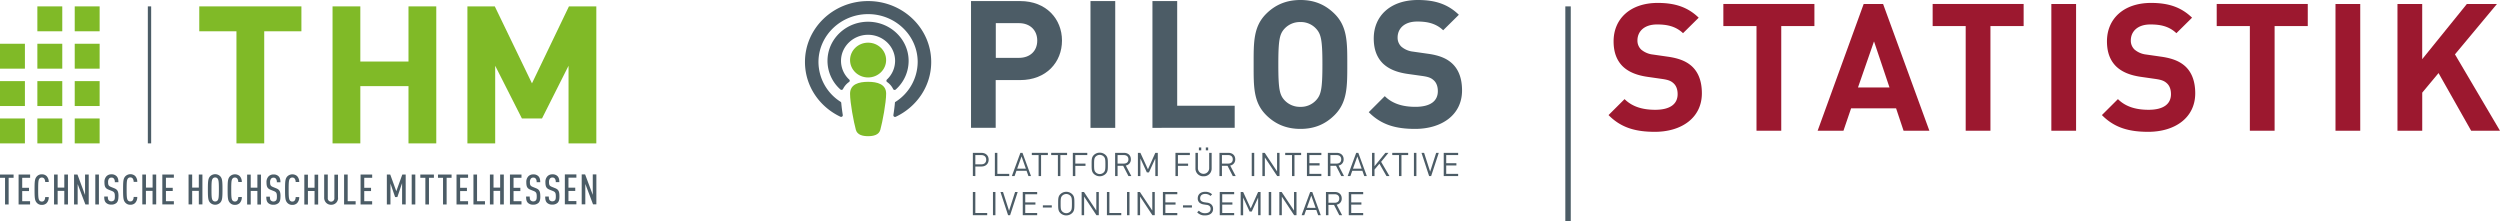 <svg xmlns="http://www.w3.org/2000/svg" viewBox="0 0 1839.44 162.94"><defs><style>.cls-1{fill:#80ba27;}.cls-2{fill:#4b5c66;}.cls-3{fill:#4c5c66;}.cls-4{fill:#7eba28;}.cls-5{fill:#9c182f;}.cls-6{fill:none;stroke:#4c5c66;stroke-miterlimit:10;stroke-width:4px;}</style></defs><g id="Ebene_2" data-name="Ebene 2"><g id="Ebene_1-2" data-name="Ebene 1"><polygon class="cls-1" points="73.31 105.5 54.98 105.5 54.98 87.17 73.31 87.17 73.31 105.5 73.31 105.5"/><polygon class="cls-1" points="73.31 78.01 54.98 78.01 54.98 59.68 73.31 59.68 73.31 78.01 73.31 78.01"/><polygon class="cls-1" points="73.31 50.52 54.98 50.52 54.98 32.19 73.31 32.19 73.31 50.52 73.31 50.52"/><polygon class="cls-1" points="73.31 23.02 54.98 23.02 54.98 4.7 73.31 4.7 73.31 23.02 73.31 23.02"/><polygon class="cls-1" points="45.82 50.52 27.49 50.52 27.49 32.19 45.82 32.19 45.82 50.52 45.82 50.52"/><polygon class="cls-1" points="45.82 23.02 27.49 23.02 27.49 4.7 45.82 4.7 45.82 23.02 45.82 23.02"/><polygon class="cls-1" points="18.33 50.52 0 50.52 0 32.19 18.33 32.19 18.33 50.52 18.33 50.52"/><polygon class="cls-1" points="45.82 105.5 27.49 105.5 27.49 87.17 45.82 87.17 45.82 105.5 45.82 105.5"/><polygon class="cls-1" points="45.82 78.01 27.49 78.01 27.49 59.68 45.82 59.68 45.82 78.01 45.82 78.01"/><polygon class="cls-1" points="18.33 105.5 0 105.5 0 87.17 18.33 87.17 18.33 105.5 18.33 105.5"/><polygon class="cls-1" points="18.33 78.01 0 78.01 0 59.68 18.33 59.68 18.33 78.01 18.33 78.01"/><polygon class="cls-1" points="194.41 23.02 194.41 105.5 173.98 105.5 173.98 23.02 146.62 23.02 146.62 4.7 221.77 4.7 221.77 23.02 194.41 23.02 194.41 23.02"/><polygon class="cls-1" points="300.56 105.5 300.56 63.37 265.12 63.37 265.12 105.5 244.68 105.5 244.68 4.7 265.12 4.7 265.12 45.28 300.56 45.28 300.56 4.7 321 4.7 321 105.5 300.56 105.5 300.56 105.5"/><polygon class="cls-1" points="418.32 105.5 418.32 48.38 398.79 87.17 384.01 87.17 364.35 48.38 364.35 105.5 343.91 105.5 343.91 4.7 364.06 4.7 391.41 61.33 418.61 4.7 438.76 4.7 438.76 105.5 418.32 105.5 418.32 105.5"/><path class="cls-2" d="M10,148.89v-2.38H0v2.38H3.71v19.62H6.36V148.89Zm12.13,19.62v-2.38H16.34v-7.48h5v-2.37h-5v-7.39h5.83v-2.38H13.68v22Zm13.69-5.44H33.24a4.56,4.56,0,0,1-.71,2.54,2.11,2.11,0,0,1-1.73.77,2.17,2.17,0,0,1-1.83-.83c-.77-1.06-.89-2.82-.89-8s.12-7,.89-8a2.17,2.17,0,0,1,1.83-.83,2.11,2.11,0,0,1,1.73.77,4.24,4.24,0,0,1,.71,2.51h2.62a6.14,6.14,0,0,0-1.57-4.36,4.74,4.74,0,0,0-3.49-1.29,4.71,4.71,0,0,0-3.77,1.6c-1.45,1.67-1.61,3.55-1.61,9.64s.16,8,1.61,9.64a4.71,4.71,0,0,0,3.77,1.6,4.87,4.87,0,0,0,3.4-1.2,6.17,6.17,0,0,0,1.66-4.48M50,168.51v-22H47.31v9.61H42.42v-9.61H39.77v22h2.65v-10h4.89v10Zm15.28,0v-22H62.58v15.05L57,146.51H54.49v22h2.65v-15l5.69,15Zm7.54-22H70.12v22h2.66v-22Zm14.37,16.1c0-3.46-.59-5-3.09-6l-2.47-1c-1.76-.74-2.1-1.39-2.1-3.55a3.84,3.84,0,0,1,.77-2.63,2.23,2.23,0,0,1,1.7-.68,2.17,2.17,0,0,1,1.8.75,3.89,3.89,0,0,1,.67,2.65h2.66c0-2-.34-3.43-1.45-4.51A5.07,5.07,0,0,0,82,146.33a5,5,0,0,0-3.49,1.26,5.92,5.92,0,0,0-1.67,4.51c0,3.34.75,4.58,3,5.5l2.5,1c1.8.74,2.17,1.52,2.17,4,0,1.45-.13,2.29-.71,2.94a2.84,2.84,0,0,1-3.72,0c-.58-.62-.74-1.42-.74-2.88H76.68c0,2.35.34,3.62,1.36,4.64a5.27,5.27,0,0,0,3.86,1.32,5.46,5.46,0,0,0,3.89-1.32c1-1.05,1.36-2.5,1.36-4.79m13.81.46H98.34a4.56,4.56,0,0,1-.71,2.54,2.11,2.11,0,0,1-1.73.77,2.17,2.17,0,0,1-1.83-.83c-.77-1.06-.89-2.82-.89-8s.12-7,.89-8a2.17,2.17,0,0,1,1.83-.83,2.11,2.11,0,0,1,1.73.77,4.24,4.24,0,0,1,.71,2.51H101a6.14,6.14,0,0,0-1.57-4.36,5.3,5.3,0,0,0-7.26.31c-1.45,1.67-1.61,3.55-1.61,9.64s.16,8,1.61,9.64a4.71,4.71,0,0,0,3.77,1.6,4.83,4.83,0,0,0,3.39-1.2,6.13,6.13,0,0,0,1.67-4.48m13.93,5.44v-22h-2.65v9.61h-4.88v-9.61H104.7v22h2.66v-10h4.88v10Zm13,0v-2.38h-5.84v-7.48h5v-2.37h-5v-7.39h5.84v-2.38h-8.5v22Zm21,0v-22h-2.65v9.61h-4.88v-9.61h-2.66v22h2.66v-10h4.88v10Zm14.77-11c0-6.09-.18-8.06-1.6-9.64a5.24,5.24,0,0,0-7.54,0c-1.42,1.58-1.61,3.55-1.61,9.64s.19,8.06,1.61,9.64a5.24,5.24,0,0,0,7.54,0c1.42-1.58,1.6-3.55,1.6-9.64m-2.65,0c0,5.22-.15,7-.93,8a2.1,2.1,0,0,1-1.79.83,2.18,2.18,0,0,1-1.83-.83c-.77-1.06-.89-2.82-.89-8s.12-7,.89-8a2.18,2.18,0,0,1,1.83-.83,2.1,2.1,0,0,1,1.79.83c.78,1.06.93,2.82.93,8m16.87,5.56h-2.62a4.56,4.56,0,0,1-.71,2.54,2.11,2.11,0,0,1-1.73.77,2.18,2.18,0,0,1-1.83-.83c-.77-1.06-.89-2.82-.89-8s.12-7,.89-8a2.18,2.18,0,0,1,1.83-.83,2.11,2.11,0,0,1,1.73.77,4.17,4.17,0,0,1,.71,2.51h2.62a6.14,6.14,0,0,0-1.57-4.36,5.3,5.3,0,0,0-7.26.31c-1.45,1.67-1.61,3.55-1.61,9.64s.16,8,1.61,9.64a4.73,4.73,0,0,0,3.77,1.6,4.87,4.87,0,0,0,3.4-1.2,6.13,6.13,0,0,0,1.66-4.48m14.1,5.44v-22h-2.65v9.61h-4.89v-9.61h-2.65v22h2.65v-10h4.89v10Zm14.38-5.9c0-3.46-.59-5-3.09-6l-2.47-1c-1.76-.74-2.11-1.39-2.11-3.55a3.84,3.84,0,0,1,.78-2.63,2.21,2.21,0,0,1,1.7-.68,2.15,2.15,0,0,1,1.79.75,3.84,3.84,0,0,1,.68,2.65h2.66c0-2-.35-3.43-1.45-4.51a5.08,5.08,0,0,0-3.65-1.26,5,5,0,0,0-3.49,1.26,5.92,5.92,0,0,0-1.67,4.51c0,3.34.74,4.58,3,5.5l2.5,1c1.79.74,2.16,1.52,2.16,4,0,1.45-.12,2.29-.71,2.94a2.82,2.82,0,0,1-3.71,0c-.59-.62-.74-1.42-.74-2.88h-2.66c0,2.35.35,3.62,1.36,4.64a5.3,5.3,0,0,0,3.87,1.32A5.46,5.46,0,0,0,205,167.4c1.05-1.05,1.36-2.5,1.36-4.79m13.81.46h-2.63a4.41,4.41,0,0,1-.71,2.54,2.09,2.09,0,0,1-1.73.77,2.16,2.16,0,0,1-1.82-.83c-.77-1.06-.9-2.82-.9-8s.13-7,.9-8a2.16,2.16,0,0,1,1.82-.83,2.09,2.09,0,0,1,1.73.77,4.1,4.1,0,0,1,.71,2.51h2.63a6.14,6.14,0,0,0-1.58-4.36,5.3,5.3,0,0,0-7.26.31c-1.45,1.67-1.6,3.55-1.6,9.64s.15,8,1.6,9.64a4.74,4.74,0,0,0,3.77,1.6,4.85,4.85,0,0,0,3.4-1.2,6.13,6.13,0,0,0,1.67-4.48m13.93,5.44v-22h-2.66v9.61h-4.88v-9.61h-2.65v22h2.65v-10h4.88v10Zm14.59-5v-17h-2.66v17.15a2.44,2.44,0,1,1-4.85,0V146.51h-2.66v17A5.23,5.23,0,0,0,240,167.3a5,5,0,0,0,3.65,1.45,5.11,5.11,0,0,0,3.68-1.45,5.23,5.23,0,0,0,1.42-3.79m12.92,5v-2.38h-5.85V146.51h-2.65v22Zm12.15,0v-2.38H268v-7.48h5v-2.37h-5v-7.39h5.84v-2.38H265.3v22Zm24.68,0v-22H296l-4.41,12.24-4.46-12.24h-2.5v22h2.66V153.09l3.43,10h1.64l3.49-10.28v15.66Zm7.08-22h-2.66v22h2.66v-22Zm13.68,2.38v-2.38h-10v2.38h3.71v19.62h2.66V148.89Zm13,0v-2.38h-10v2.38h3.71v19.62h2.65V148.89Zm12.14,19.62v-2.38h-5.84v-7.48h5v-2.37h-5v-7.39h5.84v-2.38H335.9v22Zm12.44,0v-2.38H351V146.51h-2.65v22Zm13.86,0v-22H368v9.61h-4.88v-9.61h-2.66v22h2.66v-10H368v10Zm13,0v-2.38h-5.84v-7.48h5v-2.37h-5v-7.39h5.84v-2.38h-8.49v22Zm13.85-5.9c0-3.46-.58-5-3.09-6l-2.47-1c-1.76-.74-2.1-1.39-2.1-3.55a3.9,3.9,0,0,1,.77-2.63,2.24,2.24,0,0,1,1.71-.68,2.15,2.15,0,0,1,1.79.75,3.89,3.89,0,0,1,.68,2.65h2.65c0-2-.34-3.43-1.45-4.51a5.07,5.07,0,0,0-3.65-1.26,5,5,0,0,0-3.49,1.26,5.92,5.92,0,0,0-1.66,4.51c0,3.34.74,4.58,3,5.5l2.5,1c1.8.74,2.17,1.52,2.17,4,0,1.45-.13,2.29-.71,2.94a2.82,2.82,0,0,1-3.71,0c-.59-.62-.74-1.42-.74-2.88h-2.66c0,2.35.34,3.62,1.36,4.64a5.27,5.27,0,0,0,3.86,1.32,5.46,5.46,0,0,0,3.89-1.32c1.05-1.05,1.36-2.5,1.36-4.79m14.06,0c0-3.46-.59-5-3.09-6l-2.47-1c-1.76-.74-2.11-1.39-2.11-3.55a3.9,3.9,0,0,1,.77-2.63,2.25,2.25,0,0,1,1.71-.68,2.15,2.15,0,0,1,1.79.75,3.84,3.84,0,0,1,.68,2.65h2.65c0-2-.34-3.43-1.44-4.51a5.08,5.08,0,0,0-3.65-1.26,5,5,0,0,0-3.49,1.26,5.92,5.92,0,0,0-1.67,4.51c0,3.34.74,4.58,3,5.5l2.5,1c1.79.74,2.16,1.52,2.16,4,0,1.45-.12,2.29-.71,2.94a2.82,2.82,0,0,1-3.71,0c-.59-.62-.74-1.42-.74-2.88h-2.65c0,2.35.34,3.62,1.36,4.64a5.27,5.27,0,0,0,3.86,1.32,5.48,5.48,0,0,0,3.89-1.32c1.05-1.05,1.36-2.5,1.36-4.79m12.47,5.9v-2.38h-5.84v-7.48h5v-2.37h-5v-7.39h5.84v-2.38H415.6v22Zm14.7,0v-22h-2.65v15.05l-5.63-15.05H428v22h2.66v-15l5.68,15Z" transform="translate(0 -18.08)"/><polygon class="cls-2" points="108.77 105.49 111.22 105.49 111.22 4.7 108.77 4.7 108.77 105.49 108.77 105.49"/><path class="cls-3" d="M750.61,77h-18v35.11H714.45V18.87h36.16c19.25,0,30.78,13.23,30.78,29.08S769.86,77,750.61,77Zm-.92-41.92h-17V60.65h17c8.25,0,13.49-5.1,13.49-12.7S757.94,35.11,749.69,35.11Z" transform="translate(0 -18.08)"/><path class="cls-3" d="M802.35,112.14V18.87h18.21v93.27Z" transform="translate(0 -18.08)"/><path class="cls-3" d="M847.94,112.14V18.87h18.21v77h42.31v16.25Z" transform="translate(0 -18.08)"/><path class="cls-3" d="M982,102.7c-6.55,6.55-14.54,10.22-25.15,10.22s-18.73-3.67-25.28-10.22c-9.43-9.43-9.17-21.09-9.17-37.2s-.26-27.77,9.17-37.2c6.55-6.55,14.67-10.22,25.28-10.22S975.4,21.75,982,28.3c9.43,9.43,9.3,21.09,9.3,37.2S991.38,93.27,982,102.7ZM968.46,39.3a15.15,15.15,0,0,0-11.66-5,15.44,15.44,0,0,0-11.79,5c-3.54,3.93-4.45,8.25-4.45,26.2s.91,22.27,4.45,26.2a15.44,15.44,0,0,0,11.79,5,15.15,15.15,0,0,0,11.66-5C972,87.77,973,83.45,973,65.5S972,43.23,968.46,39.3Z" transform="translate(0 -18.08)"/><path class="cls-3" d="M1041.16,112.92c-14.14,0-24.89-3-34.06-12.31l11.79-11.79c5.9,5.89,13.89,7.86,22.54,7.86,10.74,0,16.5-4.06,16.5-11.53,0-3.27-.92-6-2.88-7.86s-3.93-2.62-8.25-3.27l-11.27-1.58c-8-1.17-13.88-3.66-18.08-7.72-4.45-4.46-6.68-10.48-6.68-18.34,0-16.64,12.32-28.3,32.49-28.3,12.84,0,22.14,3.14,30.13,10.87l-11.53,11.4c-5.89-5.63-13-6.42-19.12-6.42-9.7,0-14.41,5.37-14.41,11.79a9,9,0,0,0,2.75,6.68,16,16,0,0,0,8.64,3.67l11,1.57c8.51,1.18,13.88,3.54,17.81,7.21,5,4.71,7.21,11.52,7.21,19.78C1075.75,102.7,1060.68,112.92,1041.16,112.92Z" transform="translate(0 -18.08)"/><path class="cls-3" d="M624.81,76.59a18.76,18.76,0,0,1-6-14.52c.43-9.94,8.79-18,19.09-18.38,11.34-.42,20.69,8.34,20.69,19.18a18.88,18.88,0,0,1-6,13.72,1.19,1.19,0,0,0,.12,1.85,13.3,13.3,0,0,1,4.4,5.08,1.24,1.24,0,0,0,2,.38,28.23,28.23,0,0,0,9.43-21.73c-.39-15.24-13.18-27.64-29-28.08-16.82-.46-30.69,12.62-30.69,28.78a28.22,28.22,0,0,0,9.46,21,1.26,1.26,0,0,0,2-.38,13.51,13.51,0,0,1,4.39-5.08,1.18,1.18,0,0,0,.13-1.83Zm13.91-57.72c-25.67,0-46.44,20-46.44,44.8,0,18,10.9,33.13,26.06,40.29a1.22,1.22,0,0,0,1.76-1.26c-.5-3.1-.89-6.18-1.12-8.86a1.14,1.14,0,0,0-.56-.9,34.87,34.87,0,0,1-16.21-29.47c.14-19.26,16.46-34.94,36.4-35,20.18-.06,36.6,15.76,36.6,35.2A35,35,0,0,1,658.5,93.26c-.21,2.8-.65,6.12-1.16,9.44A1.23,1.23,0,0,0,659.1,104c15.11-7.14,26.06-22.24,26.06-40.29C685.16,38.91,664.38,18.87,638.72,18.87Z" transform="translate(0 -18.08)"/><g id="Ebene_2-2" data-name="Ebene 2"><path class="cls-4" d="M647.72,113.6c-1.06,3.8-5.1,4.68-9,4.68s-7.94-.88-9-4.68c-1.58-5.68-4.27-19.94-4.27-26.56,0-7,6.45-8.76,13.27-8.76S652,80,652,87c0,6.58-2.68,20.82-4.27,26.56Z" transform="translate(0 -18.08)"/><ellipse class="cls-4" cx="638.72" cy="44.19" rx="13.27" ry="12.8"/></g><path class="cls-3" d="M722.16,140.6h-4.53v7H715.8V130.54h6.36c3.12,0,5.28,2,5.28,5S725.28,140.6,722.16,140.6Zm-.17-8.42h-4.36V139H722c2.14,0,3.63-1.15,3.63-3.41S724.13,132.18,722,132.18Z" transform="translate(0 -18.08)"/><path class="cls-3" d="M732,147.63V130.54h1.83V146h8.74v1.63Z" transform="translate(0 -18.08)"/><path class="cls-3" d="M756.7,147.63l-1.37-3.86h-7.46l-1.37,3.86h-2l6.29-17.09h1.54l6.26,17.09Zm-5.07-14.47-3.21,9h6.38Z" transform="translate(0 -18.08)"/><path class="cls-3" d="M766,132.18v15.45h-1.82V132.18h-5v-1.64H771v1.64Z" transform="translate(0 -18.08)"/><path class="cls-3" d="M780.2,132.18v15.45h-1.83V132.18h-4.94v-1.64h11.71v1.64Z" transform="translate(0 -18.08)"/><path class="cls-3" d="M791.19,132.18v6.28h7.49v1.64h-7.49v7.53h-1.83V130.54H800v1.64Z" transform="translate(0 -18.08)"/><path class="cls-3" d="M813.53,146a6.25,6.25,0,0,1-8.74,0c-1.6-1.61-1.6-3.29-1.6-6.91s0-5.31,1.6-6.91a6.25,6.25,0,0,1,8.74,0c1.61,1.6,1.61,3.28,1.61,6.91S815.14,144.39,813.53,146Zm-1.41-12.74a4.16,4.16,0,0,0-5.91,0c-1.08,1.1-1.2,2.25-1.2,5.83s.12,4.73,1.2,5.83a4.19,4.19,0,0,0,5.91,0c1.08-1.1,1.2-2.26,1.2-5.83S813.2,134.36,812.12,133.26Z" transform="translate(0 -18.08)"/><path class="cls-3" d="M830.28,147.63l-3.89-7.58h-4.1v7.58h-1.82V130.54H827c3,0,5.06,1.8,5.06,4.76a4.43,4.43,0,0,1-3.72,4.58l4.06,7.75Zm-3.43-15.45h-4.56v6.26h4.56c2,0,3.41-1,3.41-3.12S828.84,132.18,826.85,132.18Z" transform="translate(0 -18.08)"/><path class="cls-3" d="M850.06,147.63v-13l-4.68,10.29h-1.56l-4.75-10.29v13h-1.83V130.54h1.83l5.56,12.12,5.43-12.12h1.82v17.09Z" transform="translate(0 -18.08)"/><path class="cls-3" d="M866.69,132.18v6.28h7.49v1.64h-7.49v7.53h-1.82V130.54h10.6v1.64Z" transform="translate(0 -18.08)"/><path class="cls-3" d="M885.53,147.78a5.64,5.64,0,0,1-5.95-5.79V130.54h1.82v11.31a4.14,4.14,0,1,0,8.28,0V130.54h1.83V142A5.67,5.67,0,0,1,885.53,147.78Zm-3.41-19.08v-2.14h1.73v2.14Zm5.09,0v-2.14h1.73v2.14Z" transform="translate(0 -18.08)"/><path class="cls-3" d="M907.06,147.63l-3.89-7.58h-4.1v7.58h-1.83V130.54h6.55c3,0,5.07,1.8,5.07,4.76a4.43,4.43,0,0,1-3.72,4.58l4.06,7.75Zm-3.43-15.45h-4.56v6.26h4.56c2,0,3.41-1,3.41-3.12S905.62,132.18,903.63,132.18Z" transform="translate(0 -18.08)"/><path class="cls-3" d="M921,147.63V130.54h1.83v17.09Z" transform="translate(0 -18.08)"/><path class="cls-3" d="M939.72,147.63l-9.07-13.7v13.7h-1.82V130.54h1.72l9.08,13.66V130.54h1.82v17.09Z" transform="translate(0 -18.08)"/><path class="cls-3" d="M952.44,132.18v15.45h-1.82V132.18h-5v-1.64h11.72v1.64Z" transform="translate(0 -18.08)"/><path class="cls-3" d="M961.61,147.63V130.54h10.61v1.64h-8.79v6h7.49v1.63h-7.49V146h8.79v1.63Z" transform="translate(0 -18.08)"/><path class="cls-3" d="M986.86,147.63,983,140.05h-4.1v7.58H977V130.54h6.55c3,0,5.07,1.8,5.07,4.76a4.43,4.43,0,0,1-3.72,4.58l4,7.75Zm-3.43-15.45h-4.56v6.26h4.56c2,0,3.4-1,3.4-3.12S985.42,132.18,983.43,132.18Z" transform="translate(0 -18.08)"/><path class="cls-3" d="M1003.78,147.63l-1.37-3.86h-7.47l-1.36,3.86h-2l6.29-17.09h1.54l6.26,17.09Zm-5.07-14.47-3.21,9h6.38Z" transform="translate(0 -18.08)"/><path class="cls-3" d="M1020.14,147.63l-5.2-9.09-3.6,4.32v4.77h-1.83V130.54h1.83v9.82l8-9.82h2.24l-5.38,6.6,6.14,10.49Z" transform="translate(0 -18.08)"/><path class="cls-3" d="M1031.16,132.18v15.45h-1.82V132.18h-4.95v-1.64h11.71v1.64Z" transform="translate(0 -18.08)"/><path class="cls-3" d="M1040.33,147.63V130.54h1.82v17.09Z" transform="translate(0 -18.08)"/><path class="cls-3" d="M1053,147.63h-1.49l-5.61-17.09h1.92l4.44,13.83,4.44-13.83h1.92Z" transform="translate(0 -18.08)"/><path class="cls-3" d="M1062.26,147.63V130.54h10.61v1.64h-8.78v6h7.49v1.63h-7.49V146h8.78v1.63Z" transform="translate(0 -18.08)"/><path class="cls-3" d="M715.8,176.43V159.34h1.83V174.8h8.73v1.63Z" transform="translate(0 -18.08)"/><path class="cls-3" d="M730.59,176.43V159.34h1.82v17.09Z" transform="translate(0 -18.08)"/><path class="cls-3" d="M743.21,176.43h-1.49l-5.61-17.09H738l4.44,13.83,4.44-13.83h1.92Z" transform="translate(0 -18.08)"/><path class="cls-3" d="M752.52,176.43V159.34h10.61V161h-8.78v6h7.49v1.63h-7.49v6.17h8.78v1.63Z" transform="translate(0 -18.08)"/><path class="cls-3" d="M767.31,170.77v-1.61h6.57v1.61Z" transform="translate(0 -18.08)"/><path class="cls-3" d="M788.91,174.8a6.25,6.25,0,0,1-8.74,0c-1.61-1.61-1.61-3.29-1.61-6.91s0-5.31,1.61-6.91a6.25,6.25,0,0,1,8.74,0c1.61,1.6,1.61,3.28,1.61,6.91S790.52,173.19,788.91,174.8Zm-1.42-12.74a4.15,4.15,0,0,0-5.9,0c-1.08,1.1-1.2,2.25-1.2,5.83s.12,4.73,1.2,5.83a4.18,4.18,0,0,0,5.9,0c1.08-1.1,1.2-2.26,1.2-5.83S788.57,163.16,787.49,162.06Z" transform="translate(0 -18.08)"/><path class="cls-3" d="M806.74,176.43l-9.07-13.7v13.7h-1.83V159.34h1.73L806.64,173V159.34h1.83v17.09Z" transform="translate(0 -18.08)"/><path class="cls-3" d="M814.44,176.43V159.34h1.83V174.8H825v1.63Z" transform="translate(0 -18.08)"/><path class="cls-3" d="M829.23,176.43V159.34h1.82v17.09Z" transform="translate(0 -18.08)"/><path class="cls-3" d="M847.92,176.43l-9.07-13.7v13.7H837V159.34h1.72L847.83,173V159.34h1.82v17.09Z" transform="translate(0 -18.08)"/><path class="cls-3" d="M855.63,176.43V159.34h10.6V161h-8.78v6h7.49v1.63h-7.49v6.17h8.78v1.63Z" transform="translate(0 -18.08)"/><path class="cls-3" d="M870.41,170.77v-1.61H877v1.61Z" transform="translate(0 -18.08)"/><path class="cls-3" d="M886.71,176.58a7.45,7.45,0,0,1-5.86-2.26l1.25-1.25a5.84,5.84,0,0,0,4.65,1.87c2.5,0,4-1.17,4-3.16a2.77,2.77,0,0,0-.82-2.14,3.71,3.71,0,0,0-2.23-.82l-2-.31a6.25,6.25,0,0,1-3.14-1.29,4.07,4.07,0,0,1-1.29-3.2c0-2.9,2.08-4.82,5.47-4.82a6.88,6.88,0,0,1,5.09,1.87l-1.18,1.18a5.38,5.38,0,0,0-4-1.47c-2.28,0-3.6,1.28-3.6,3.17a2.5,2.5,0,0,0,.76,2,5,5,0,0,0,2.31.94l1.87.28a5.52,5.52,0,0,1,3.12,1.2,4.28,4.28,0,0,1,1.44,3.39C892.61,174.73,890.26,176.58,886.71,176.58Z" transform="translate(0 -18.08)"/><path class="cls-3" d="M897.46,176.43V159.34h10.61V161h-8.79v6h7.49v1.63h-7.49v6.17h8.79v1.63Z" transform="translate(0 -18.08)"/><path class="cls-3" d="M925.71,176.43v-13L921,173.74h-1.56l-4.76-10.29v13h-1.82V159.34h1.82l5.57,12.12,5.43-12.12h1.82v17.09Z" transform="translate(0 -18.08)"/><path class="cls-3" d="M933.5,176.43V159.34h1.83v17.09Z" transform="translate(0 -18.08)"/><path class="cls-3" d="M952.2,176.43l-9.07-13.7v13.7h-1.82V159.34H943L952.11,173V159.34h1.82v17.09Z" transform="translate(0 -18.08)"/><path class="cls-3" d="M969.87,176.43l-1.37-3.86H961l-1.37,3.86h-1.94L964,159.34h1.54l6.26,17.09ZM964.8,162l-3.22,9H968Z" transform="translate(0 -18.08)"/><path class="cls-3" d="M985.42,176.43l-3.89-7.58h-4.1v7.58H975.6V159.34h6.55c3,0,5.07,1.8,5.07,4.76a4.43,4.43,0,0,1-3.72,4.58l4,7.75ZM982,161h-4.56v6.26H982c2,0,3.4-1,3.4-3.12S984,161,982,161Z" transform="translate(0 -18.08)"/><path class="cls-3" d="M992.38,176.43V159.34H1003V161H994.2v6h7.49v1.63H994.2v6.17H1003v1.63Z" transform="translate(0 -18.08)"/><path class="cls-5" d="M1217.59,115.07c-14.15,0-24.89-3-34.06-12.32L1195.32,91c5.9,5.9,13.89,7.86,22.53,7.86,10.74,0,16.51-4.06,16.51-11.52,0-3.28-.92-6-2.88-7.86s-3.93-2.62-8.26-3.28L1212,74.59c-8-1.18-13.89-3.67-18.08-7.73-4.45-4.45-6.68-10.48-6.68-18.34,0-16.64,12.31-28.29,32.49-28.29,12.83,0,22.13,3.14,30.13,10.87l-11.53,11.4c-5.9-5.64-13-6.42-19.13-6.42-9.69,0-14.41,5.37-14.41,11.79a9,9,0,0,0,2.75,6.68,16.06,16.06,0,0,0,8.65,3.66l11,1.58C1235.67,61,1241,63.32,1245,67c5,4.72,7.2,11.53,7.2,19.78C1252.17,104.85,1237.11,115.07,1217.59,115.07Z" transform="translate(0 -18.08)"/><path class="cls-5" d="M1310.6,37.26v77h-18.21v-77H1268V21H1335V37.26Z" transform="translate(0 -18.08)"/><path class="cls-5" d="M1400.6,114.28l-5.51-16.5H1362l-5.63,16.5h-19L1371.25,21h14.28l34.06,93.27Zm-21.75-65.76-11.79,33.93h23.19Z" transform="translate(0 -18.08)"/><path class="cls-5" d="M1464.52,37.26v77h-18.21v-77H1422V21h66.94V37.26Z" transform="translate(0 -18.08)"/><path class="cls-5" d="M1509.33,114.28V21h18.2v93.27Z" transform="translate(0 -18.08)"/><path class="cls-5" d="M1580.59,115.07c-14.15,0-24.89-3-34.06-12.32L1558.32,91c5.89,5.9,13.88,7.86,22.53,7.86,10.74,0,16.5-4.06,16.5-11.52,0-3.28-.91-6-2.88-7.86s-3.93-2.62-8.25-3.28L1575,74.59c-8-1.18-13.88-3.67-18.07-7.73-4.46-4.45-6.68-10.48-6.68-18.34,0-16.64,12.31-28.29,32.48-28.29,12.84,0,22.14,3.14,30.13,10.87l-11.53,11.4c-5.89-5.64-13-6.42-19.12-6.42-9.69,0-14.41,5.37-14.41,11.79a9,9,0,0,0,2.75,6.68,16,16,0,0,0,8.65,3.66l11,1.58C1598.66,61,1604,63.32,1608,67c5,4.72,7.2,11.53,7.2,19.78C1615.17,104.85,1600.11,115.07,1580.59,115.07Z" transform="translate(0 -18.08)"/><path class="cls-5" d="M1673.6,37.26v77h-18.21v-77H1631V21H1698V37.26Z" transform="translate(0 -18.08)"/><path class="cls-5" d="M1718.4,114.28V21h18.21v93.27Z" transform="translate(0 -18.08)"/><path class="cls-5" d="M1818.22,114.28l-24-42.44-12,14.41v28H1764V21h18.2V61.62L1815.07,21h22.14L1806.3,58.08l33.14,56.2Z" transform="translate(0 -18.08)"/><line class="cls-6" x1="1153.73" y1="4.7" x2="1153.73" y2="162.94"/></g></g></svg>